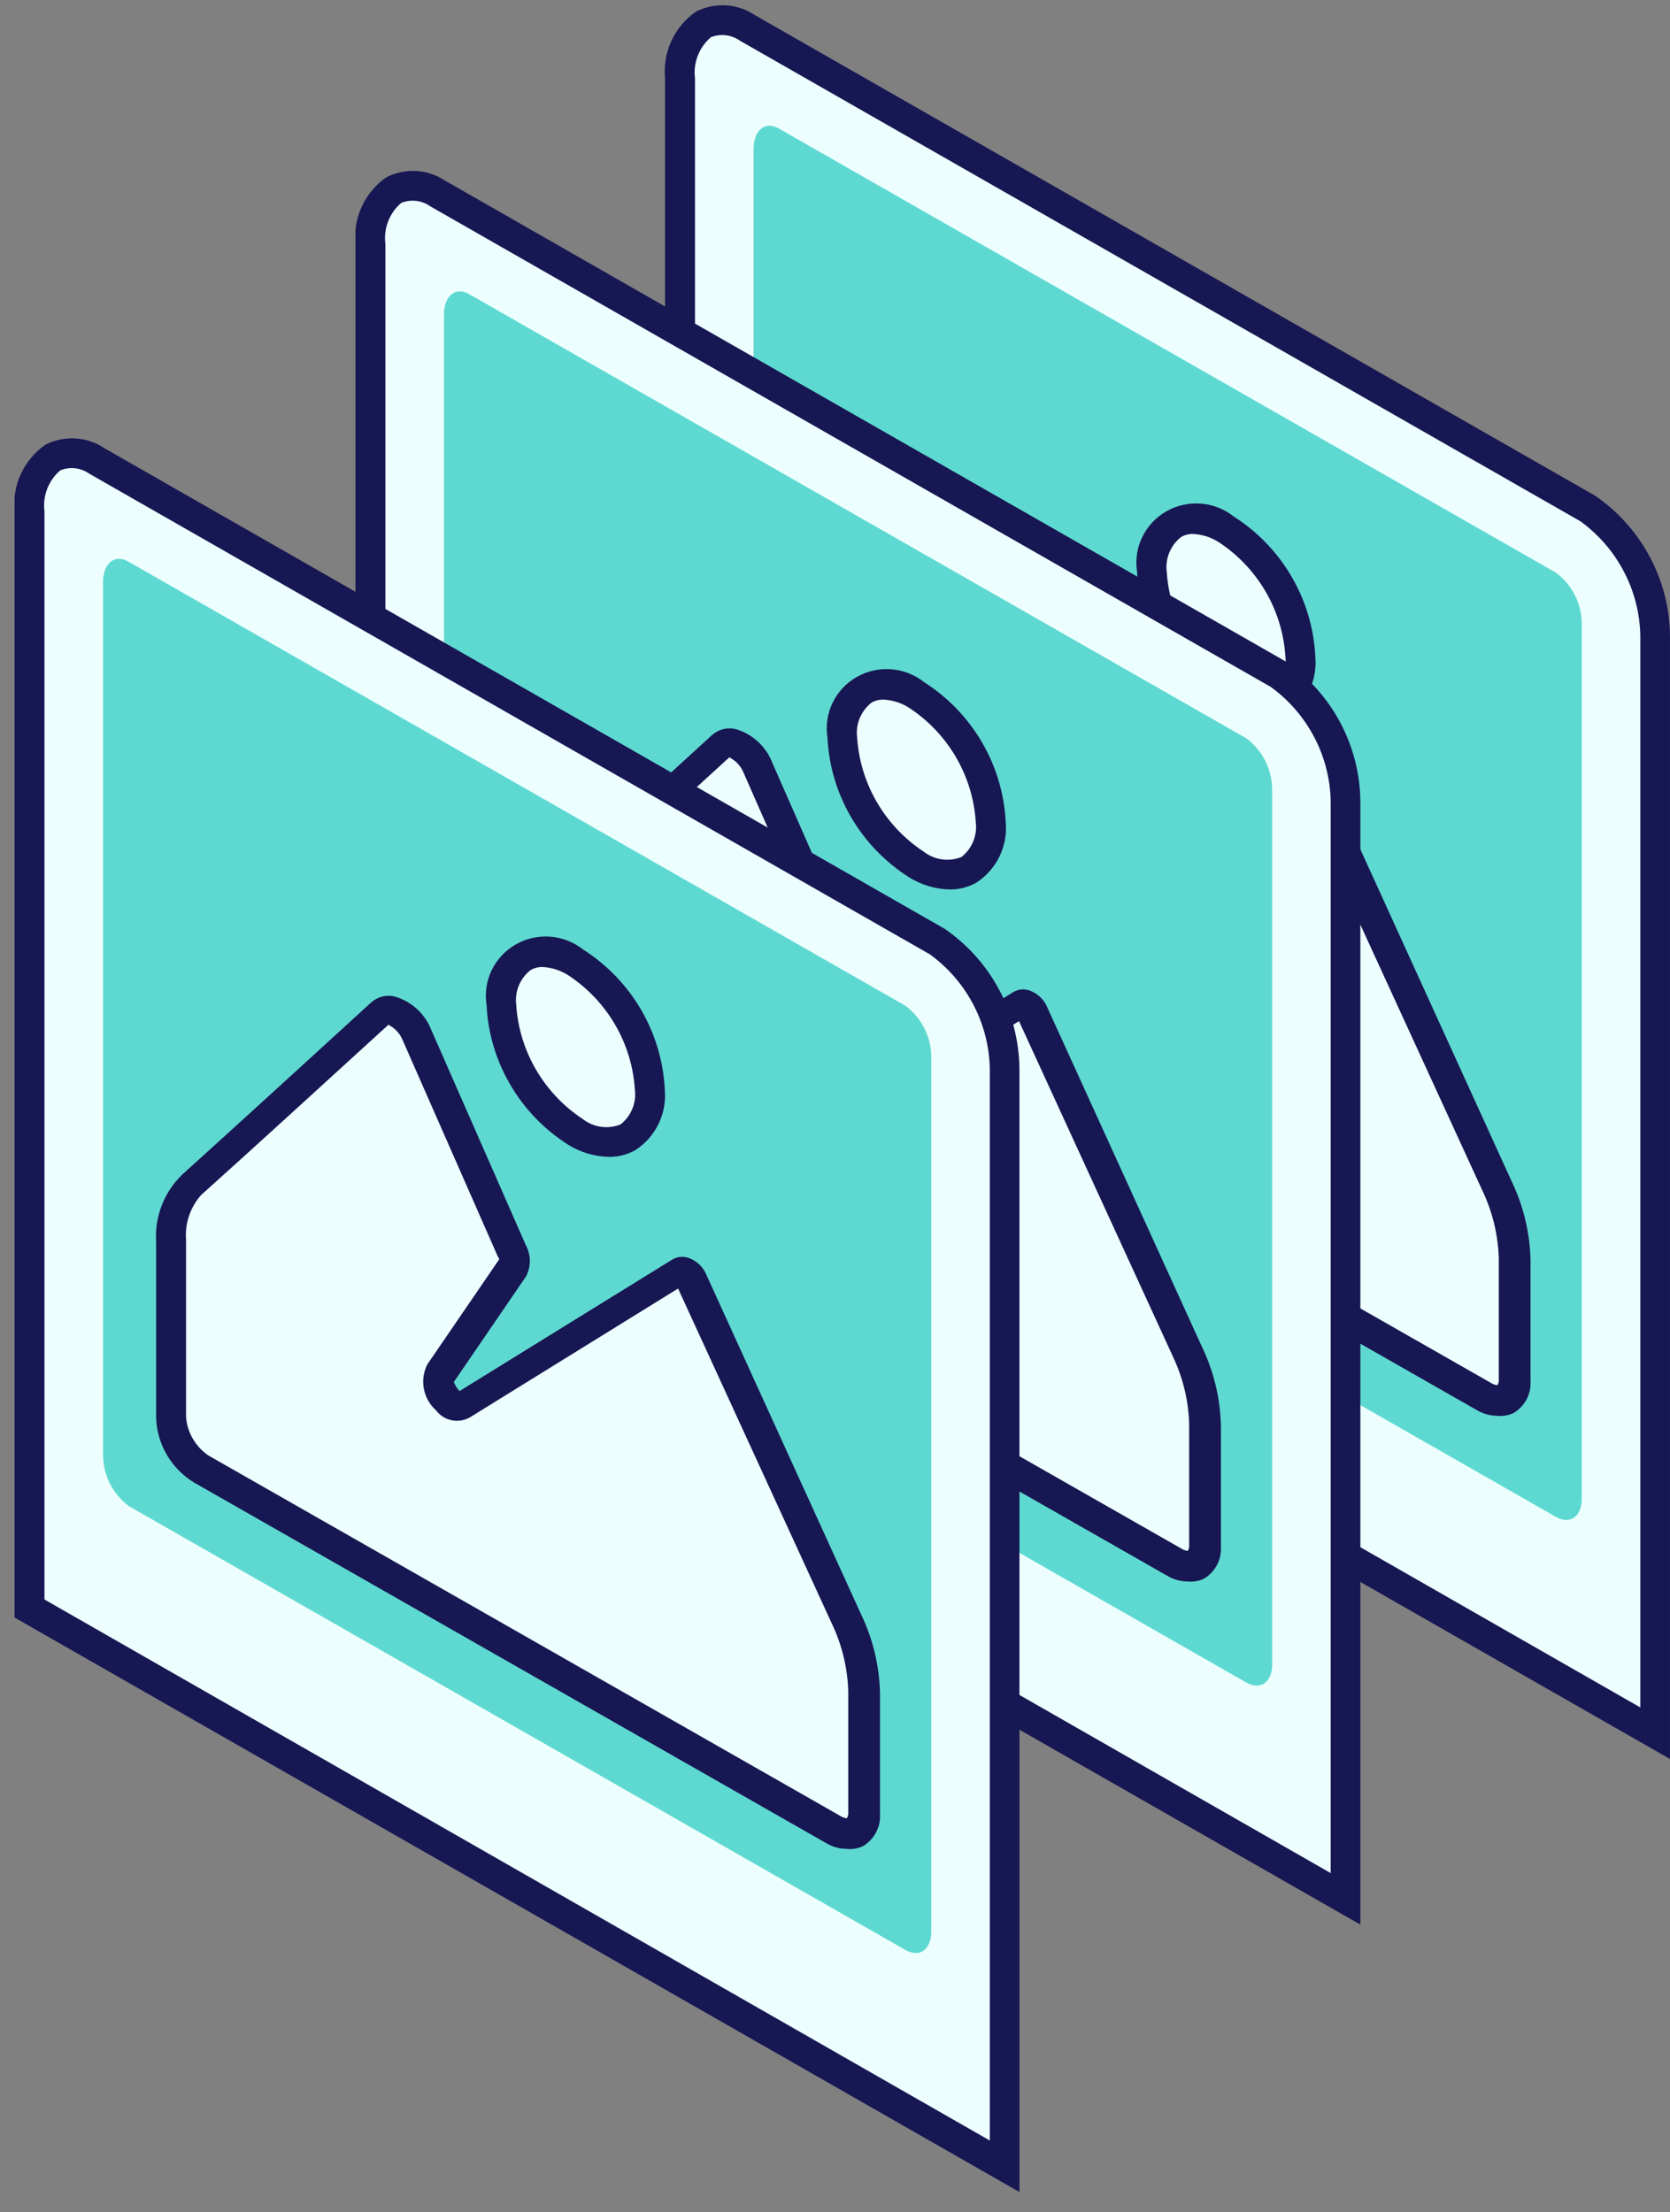 <svg width="80" height="106" viewBox="0 0 80 106" fill="none" xmlns="http://www.w3.org/2000/svg">
<rect x="0" y="0" width="80" height="106" fill="#808080" stroke="none"/>
<g clip-path="url(#clip0_3906_22089)">
<path d="M32.583 56.344V3.747C32.583 1.401 34.016 0.315 35.799 1.278L76.11 24.361C77.09 25.058 77.892 25.972 78.45 27.031C79.009 28.09 79.309 29.264 79.326 30.459V83.044L32.583 56.344Z" fill="#ECFFFE"/>
<path d="M79.999 84.278L31.86 56.751V3.747C31.8 3.135 31.905 2.518 32.163 1.959C32.422 1.4 32.824 0.918 33.331 0.562C33.773 0.334 34.27 0.228 34.768 0.256C35.266 0.285 35.747 0.446 36.16 0.723L76.422 23.756C77.514 24.51 78.409 25.512 79.031 26.678C79.654 27.844 79.986 29.14 79.999 30.459V84.278ZM33.293 55.887L78.578 81.809V30.459C78.558 29.389 78.289 28.337 77.791 27.387C77.294 26.436 76.582 25.612 75.711 24.978L35.438 1.945C35.239 1.805 35.008 1.717 34.767 1.689C34.525 1.66 34.279 1.693 34.054 1.784C33.773 2.024 33.557 2.328 33.425 2.671C33.292 3.013 33.247 3.383 33.293 3.747V55.887Z" fill="#171753"/>
<path d="M74.528 72.675L37.345 51.419C36.958 51.131 36.644 50.758 36.428 50.33C36.211 49.901 36.099 49.429 36.099 48.95V7.154C36.099 6.203 36.684 5.771 37.345 6.178L74.528 27.435C74.915 27.721 75.23 28.094 75.447 28.523C75.663 28.951 75.775 29.424 75.774 29.903V71.712C75.812 72.638 75.238 73.082 74.528 72.675Z" fill="#5ED9D1"/>
<path d="M71.673 56.838L64.194 40.569C64.044 40.26 63.758 40.062 63.583 40.161L53.237 46.568C52.689 46.913 51.767 45.605 52.153 45.037L55.618 39.988C55.685 39.858 55.72 39.715 55.72 39.569C55.72 39.423 55.685 39.279 55.618 39.149L51.081 28.829C50.682 27.904 49.835 27.361 49.349 27.768C47.317 29.632 42.381 34.137 40.299 36.014C39.961 36.368 39.702 36.788 39.536 37.247C39.371 37.706 39.304 38.194 39.339 38.68V47.172C39.364 47.666 39.506 48.146 39.752 48.575C39.999 49.004 40.344 49.369 40.76 49.641L71.05 66.923C71.847 67.367 72.483 66.997 72.483 66.096V60.331C72.459 59.124 72.183 57.935 71.673 56.838Z" fill="#ECFFFE"/>
<path d="M71.723 67.836C71.371 67.833 71.026 67.735 70.726 67.552L40.437 50.271C39.909 49.943 39.47 49.493 39.157 48.96C38.845 48.426 38.668 47.826 38.642 47.209V38.717C38.608 38.129 38.701 37.54 38.916 36.991C39.131 36.441 39.463 35.944 39.888 35.532C41.982 33.644 46.906 29.15 48.938 27.287C49.091 27.147 49.278 27.048 49.481 26.998C49.683 26.948 49.895 26.95 50.097 27.003C50.485 27.12 50.842 27.324 51.14 27.597C51.438 27.871 51.669 28.208 51.817 28.583L56.354 38.914C56.478 39.146 56.544 39.405 56.544 39.667C56.544 39.93 56.478 40.188 56.354 40.42L52.901 45.469C52.965 45.628 53.058 45.775 53.176 45.901L63.359 39.606C63.475 39.534 63.606 39.489 63.742 39.474C63.878 39.459 64.016 39.474 64.145 39.519C64.334 39.585 64.507 39.689 64.653 39.825C64.799 39.961 64.915 40.126 64.992 40.309L72.409 56.591C72.981 57.78 73.292 59.076 73.319 60.393V66.157C73.339 66.459 73.277 66.76 73.139 67.029C73 67.299 72.791 67.526 72.533 67.688C72.284 67.815 72.002 67.867 71.723 67.836ZM49.785 28.336C47.716 30.224 42.867 34.656 40.798 36.507C40.539 36.799 40.342 37.14 40.217 37.509C40.093 37.878 40.045 38.267 40.075 38.655V47.148C40.105 47.514 40.216 47.869 40.401 48.187C40.587 48.505 40.841 48.779 41.147 48.987L71.437 66.268C71.526 66.327 71.629 66.361 71.736 66.367C71.787 66.273 71.809 66.165 71.798 66.058V60.294C71.766 59.179 71.503 58.082 71.025 57.072L63.646 40.988L53.674 47.16C53.41 47.31 53.099 47.36 52.8 47.298C52.502 47.237 52.236 47.069 52.054 46.827C51.751 46.556 51.545 46.195 51.469 45.799C51.392 45.402 51.449 44.992 51.63 44.63L55.083 39.581C55.083 39.581 55.083 39.581 54.996 39.42L50.458 29.101C50.333 28.781 50.093 28.518 49.785 28.36V28.336Z" fill="#171753"/>
<path d="M62.299 31.459C62.299 33.705 60.704 34.619 58.734 33.495C57.7 32.827 56.84 31.926 56.223 30.867C55.605 29.807 55.249 28.619 55.182 27.398C55.182 25.151 56.777 24.238 58.734 25.361C59.771 26.027 60.635 26.927 61.254 27.987C61.873 29.047 62.231 30.236 62.299 31.459Z" fill="#ECFFFE"/>
<path d="M60.33 34.68C59.64 34.664 58.968 34.464 58.385 34.1C57.239 33.374 56.286 32.386 55.605 31.22C54.924 30.054 54.535 28.743 54.471 27.398C54.382 26.832 54.467 26.253 54.716 25.737C54.965 25.22 55.366 24.79 55.866 24.503C56.366 24.216 56.942 24.086 57.518 24.129C58.094 24.172 58.644 24.386 59.096 24.744C60.241 25.473 61.193 26.463 61.874 27.631C62.555 28.799 62.944 30.112 63.009 31.459C63.062 32.02 62.959 32.585 62.714 33.094C62.468 33.602 62.088 34.035 61.613 34.347C61.224 34.571 60.78 34.686 60.33 34.68ZM57.151 25.583C56.95 25.579 56.751 25.631 56.578 25.731C56.329 25.927 56.135 26.184 56.015 26.476C55.895 26.767 55.852 27.085 55.892 27.398C55.963 28.494 56.289 29.559 56.845 30.51C57.401 31.461 58.171 32.271 59.096 32.878C59.347 33.071 59.645 33.195 59.96 33.239C60.275 33.282 60.595 33.243 60.89 33.125C61.139 32.929 61.333 32.672 61.453 32.38C61.573 32.089 61.615 31.771 61.576 31.459C61.507 30.363 61.183 29.298 60.63 28.348C60.076 27.397 59.308 26.586 58.385 25.978C58.016 25.741 57.59 25.605 57.151 25.583Z" fill="#171753"/>
</g>
<g clip-path="url(#clip1_3906_22089)">
<path d="M17.751 64.281V11.684C17.751 9.338 19.184 8.252 20.967 9.215L61.278 32.298C62.258 32.994 63.06 33.909 63.618 34.968C64.177 36.027 64.477 37.201 64.494 38.396V90.98L17.751 64.281Z" fill="#ECFFFE"/>
<path d="M65.167 92.215L17.028 64.688V11.684C16.968 11.072 17.073 10.455 17.331 9.896C17.59 9.336 17.992 8.855 18.499 8.499C18.941 8.271 19.438 8.165 19.936 8.193C20.434 8.221 20.915 8.382 21.328 8.659L61.59 31.693C62.682 32.447 63.577 33.449 64.2 34.614C64.822 35.781 65.154 37.077 65.167 38.396V92.215ZM18.461 63.824L63.746 89.746V38.396C63.726 37.325 63.457 36.274 62.959 35.324C62.462 34.373 61.75 33.549 60.879 32.915L20.605 9.881C20.407 9.741 20.176 9.653 19.934 9.625C19.693 9.597 19.447 9.63 19.222 9.721C18.941 9.96 18.725 10.265 18.593 10.608C18.46 10.95 18.415 11.32 18.461 11.684V63.824Z" fill="#171753"/>
<path d="M59.696 80.612L22.513 59.355C22.126 59.068 21.812 58.695 21.596 58.267C21.379 57.838 21.267 57.366 21.267 56.887V15.09C21.267 14.14 21.852 13.708 22.513 14.115L59.696 35.371C60.084 35.658 60.398 36.031 60.614 36.459C60.831 36.888 60.943 37.361 60.942 37.84V79.649C60.98 80.575 60.406 81.019 59.696 80.612Z" fill="#5ED9D1"/>
<path d="M56.841 64.775L49.362 48.505C49.212 48.197 48.926 47.999 48.751 48.098L38.405 54.504C37.857 54.85 36.935 53.542 37.321 52.974L40.786 47.925C40.853 47.795 40.888 47.651 40.888 47.505C40.888 47.36 40.853 47.216 40.786 47.086L36.249 36.766C35.85 35.84 35.003 35.297 34.516 35.705C32.485 37.569 27.549 42.074 25.467 43.95C25.129 44.305 24.87 44.725 24.704 45.184C24.539 45.643 24.472 46.131 24.507 46.617V55.109C24.532 55.602 24.674 56.083 24.92 56.511C25.167 56.94 25.512 57.306 25.928 57.578L56.218 74.859C57.015 75.304 57.651 74.933 57.651 74.032V68.268C57.627 67.061 57.351 65.871 56.841 64.775Z" fill="#ECFFFE"/>
<path d="M56.891 75.773C56.539 75.77 56.194 75.672 55.894 75.489L25.604 58.208C25.077 57.88 24.638 57.43 24.325 56.896C24.013 56.363 23.836 55.762 23.81 55.146V46.654C23.776 46.066 23.869 45.477 24.084 44.928C24.299 44.378 24.631 43.881 25.056 43.469C27.15 41.58 32.074 37.087 34.105 35.223C34.259 35.084 34.446 34.984 34.649 34.935C34.851 34.885 35.063 34.887 35.265 34.939C35.653 35.057 36.01 35.26 36.308 35.534C36.606 35.808 36.837 36.145 36.985 36.519L41.522 46.851C41.646 47.083 41.712 47.342 41.712 47.604C41.712 47.867 41.646 48.125 41.522 48.357L38.069 53.406C38.133 53.565 38.226 53.712 38.344 53.838L48.527 47.542C48.643 47.471 48.774 47.425 48.91 47.41C49.046 47.395 49.184 47.411 49.312 47.456C49.502 47.522 49.675 47.626 49.821 47.762C49.967 47.898 50.083 48.063 50.16 48.246L57.577 64.528C58.15 65.716 58.46 67.013 58.487 68.329V74.094C58.507 74.395 58.445 74.697 58.307 74.966C58.168 75.236 57.959 75.463 57.701 75.625C57.452 75.752 57.17 75.804 56.891 75.773ZM34.953 36.273C32.884 38.161 28.035 42.593 25.966 44.444C25.707 44.736 25.509 45.077 25.385 45.446C25.261 45.815 25.213 46.204 25.243 46.592V55.084C25.272 55.451 25.384 55.806 25.569 56.124C25.755 56.442 26.009 56.715 26.315 56.924L56.605 74.205C56.694 74.264 56.797 74.298 56.904 74.304C56.956 74.21 56.977 74.102 56.966 73.995V68.231C56.934 67.116 56.671 66.019 56.193 65.009L48.814 48.925L38.842 55.097C38.578 55.247 38.267 55.296 37.968 55.235C37.67 55.173 37.404 55.006 37.222 54.764C36.919 54.493 36.713 54.132 36.637 53.736C36.56 53.339 36.617 52.928 36.798 52.566L40.251 47.518C40.251 47.518 40.251 47.518 40.164 47.357L35.626 37.038C35.501 36.718 35.261 36.455 34.953 36.297V36.273Z" fill="#171753"/>
<path d="M47.467 39.395C47.467 41.642 45.872 42.555 43.902 41.432C42.868 40.763 42.008 39.863 41.391 38.803C40.773 37.744 40.417 36.556 40.35 35.334C40.35 33.088 41.945 32.174 43.902 33.298C44.939 33.964 45.803 34.864 46.422 35.924C47.041 36.983 47.4 38.173 47.467 39.395Z" fill="#ECFFFE"/>
<path d="M45.497 42.617C44.808 42.601 44.136 42.4 43.553 42.037C42.407 41.311 41.454 40.323 40.773 39.157C40.092 37.991 39.703 36.68 39.639 35.334C39.55 34.769 39.635 34.19 39.884 33.673C40.133 33.157 40.534 32.727 41.034 32.44C41.534 32.153 42.11 32.023 42.686 32.066C43.262 32.108 43.812 32.323 44.263 32.68C45.409 33.41 46.361 34.4 47.042 35.568C47.723 36.736 48.112 38.048 48.177 39.395C48.23 39.957 48.127 40.522 47.882 41.03C47.636 41.539 47.256 41.972 46.781 42.284C46.392 42.508 45.948 42.623 45.497 42.617ZM42.319 33.52C42.118 33.516 41.919 33.567 41.745 33.668C41.497 33.864 41.303 34.121 41.183 34.412C41.063 34.704 41.02 35.022 41.06 35.334C41.131 36.431 41.457 37.496 42.013 38.447C42.568 39.397 43.339 40.208 44.263 40.815C44.515 41.008 44.813 41.132 45.128 41.175C45.443 41.219 45.763 41.179 46.058 41.062C46.307 40.865 46.501 40.609 46.621 40.317C46.741 40.026 46.783 39.708 46.744 39.395C46.675 38.3 46.351 37.235 45.798 36.284C45.244 35.333 44.476 34.522 43.553 33.915C43.184 33.678 42.758 33.541 42.319 33.52Z" fill="#171753"/>
</g>
<g clip-path="url(#clip2_3906_22089)">
<path d="M1.42 77.094V24.497C1.42 22.151 2.853 21.065 4.636 22.028L44.947 45.111C45.927 45.807 46.729 46.722 47.287 47.781C47.846 48.84 48.146 50.014 48.163 51.209V103.793L1.42 77.094Z" fill="#ECFFFE"/>
<path d="M48.836 105.028L0.697 77.501V24.497C0.637 23.884 0.742 23.268 1 22.709C1.259 22.149 1.661 21.668 2.168 21.312C2.61 21.084 3.107 20.978 3.605 21.006C4.103 21.034 4.584 21.195 4.997 21.472L45.259 44.506C46.351 45.26 47.246 46.261 47.868 47.428C48.491 48.593 48.823 49.89 48.836 51.209V105.028ZM2.13 76.637L47.415 102.559V51.209C47.395 50.138 47.126 49.087 46.628 48.136C46.131 47.186 45.419 46.362 44.548 45.728L4.274 22.694C4.076 22.554 3.845 22.466 3.603 22.438C3.362 22.41 3.116 22.443 2.891 22.534C2.61 22.773 2.394 23.078 2.261 23.421C2.129 23.763 2.084 24.133 2.13 24.497V76.637Z" fill="#171753"/>
<path d="M43.365 93.424L6.182 72.168C5.795 71.881 5.481 71.508 5.265 71.08C5.048 70.651 4.936 70.179 4.936 69.7V27.903C4.936 26.953 5.521 26.521 6.182 26.928L43.365 48.184C43.752 48.471 44.067 48.844 44.283 49.272C44.5 49.701 44.612 50.174 44.611 50.653V92.462C44.648 93.388 44.075 93.832 43.365 93.424Z" fill="#5ED9D1"/>
<path d="M40.51 77.588L33.031 61.318C32.881 61.01 32.595 60.812 32.42 60.911L22.074 67.317C21.526 67.663 20.604 66.355 20.99 65.787L24.455 60.738C24.522 60.608 24.557 60.464 24.557 60.318C24.557 60.173 24.522 60.029 24.455 59.899L19.918 49.579C19.519 48.654 18.672 48.11 18.185 48.518C16.154 50.382 11.217 54.887 9.136 56.763C8.798 57.118 8.539 57.538 8.373 57.997C8.208 58.456 8.141 58.944 8.176 59.43V67.922C8.201 68.415 8.343 68.896 8.589 69.324C8.836 69.753 9.181 70.119 9.597 70.391L39.886 87.672C40.684 88.117 41.32 87.746 41.32 86.845V81.081C41.296 79.874 41.02 78.684 40.51 77.588Z" fill="#ECFFFE"/>
<path d="M40.56 88.586C40.208 88.583 39.863 88.485 39.563 88.302L9.273 71.02C8.746 70.693 8.307 70.243 7.994 69.709C7.682 69.176 7.505 68.575 7.479 67.959V59.467C7.444 58.878 7.538 58.29 7.753 57.74C7.968 57.191 8.3 56.694 8.725 56.282C10.819 54.393 15.743 49.9 17.774 48.036C17.928 47.897 18.115 47.797 18.318 47.748C18.52 47.698 18.732 47.7 18.934 47.752C19.322 47.87 19.679 48.073 19.977 48.347C20.275 48.621 20.506 48.958 20.654 49.332L25.191 59.664C25.315 59.896 25.381 60.154 25.381 60.417C25.381 60.68 25.315 60.938 25.191 61.17L21.738 66.219C21.802 66.378 21.895 66.525 22.013 66.651L32.196 60.355C32.312 60.283 32.443 60.238 32.579 60.223C32.715 60.208 32.852 60.224 32.981 60.269C33.171 60.335 33.344 60.439 33.49 60.575C33.636 60.711 33.752 60.876 33.829 61.059L41.246 77.341C41.818 78.529 42.129 79.826 42.156 81.142V86.907C42.176 87.209 42.114 87.51 41.976 87.779C41.837 88.049 41.628 88.276 41.37 88.438C41.121 88.565 40.839 88.617 40.56 88.586ZM18.622 49.085C16.553 50.974 11.704 55.406 9.635 57.257C9.376 57.549 9.178 57.89 9.054 58.259C8.93 58.627 8.882 59.017 8.912 59.405V67.897C8.941 68.264 9.053 68.619 9.238 68.937C9.424 69.255 9.678 69.528 9.984 69.737L40.273 87.018C40.362 87.077 40.466 87.111 40.573 87.117C40.624 87.023 40.646 86.915 40.635 86.808V81.044C40.603 79.929 40.34 78.832 39.862 77.822L32.483 61.738L22.511 67.91C22.247 68.06 21.936 68.109 21.637 68.048C21.338 67.987 21.073 67.819 20.891 67.577C20.588 67.306 20.382 66.945 20.306 66.549C20.229 66.152 20.286 65.741 20.467 65.379L23.919 60.331C23.919 60.331 23.92 60.331 23.832 60.17L19.295 49.851C19.169 49.531 18.93 49.267 18.622 49.11V49.085Z" fill="#171753"/>
<path d="M31.136 52.208C31.136 54.455 29.541 55.368 27.571 54.245C26.537 53.576 25.677 52.676 25.06 51.616C24.442 50.557 24.086 49.368 24.019 48.147C24.019 45.901 25.614 44.987 27.571 46.111C28.608 46.777 29.471 47.677 30.091 48.737C30.71 49.796 31.068 50.986 31.136 52.208Z" fill="#ECFFFE"/>
<path d="M29.166 55.43C28.477 55.414 27.805 55.213 27.222 54.85C26.076 54.124 25.123 53.136 24.442 51.97C23.761 50.804 23.372 49.493 23.308 48.147C23.219 47.582 23.304 47.003 23.553 46.486C23.802 45.97 24.203 45.54 24.703 45.253C25.203 44.966 25.779 44.836 26.355 44.879C26.931 44.921 27.481 45.136 27.932 45.493C29.078 46.223 30.03 47.213 30.711 48.381C31.392 49.549 31.781 50.861 31.846 52.208C31.898 52.77 31.796 53.335 31.55 53.843C31.305 54.352 30.925 54.785 30.45 55.097C30.061 55.321 29.617 55.436 29.166 55.43ZM25.988 46.333C25.787 46.329 25.588 46.38 25.415 46.481C25.166 46.677 24.972 46.934 24.852 47.225C24.732 47.517 24.689 47.835 24.729 48.147C24.8 49.244 25.126 50.309 25.682 51.26C26.237 52.21 27.008 53.021 27.932 53.628C28.184 53.821 28.482 53.945 28.797 53.988C29.112 54.032 29.432 53.992 29.727 53.875C29.976 53.678 30.17 53.422 30.29 53.13C30.41 52.839 30.452 52.521 30.413 52.208C30.344 51.113 30.02 50.048 29.467 49.097C28.913 48.146 28.145 47.335 27.222 46.728C26.853 46.491 26.427 46.354 25.988 46.333Z" fill="#171753"/>
</g>
<defs>
<clipPath id="clip0_3906_22089">
<rect width="48.139" height="84.025" fill="white" transform="translate(31.86 0.241)"/>
</clipPath>
<clipPath id="clip1_3906_22089">
<rect width="48.139" height="84.025" fill="white" transform="translate(17.028 8.178)"/>
</clipPath>
<clipPath id="clip2_3906_22089">
<rect width="48.139" height="84.025" fill="white" transform="translate(0.697 20.991)"/>
</clipPath>
</defs>
</svg>
